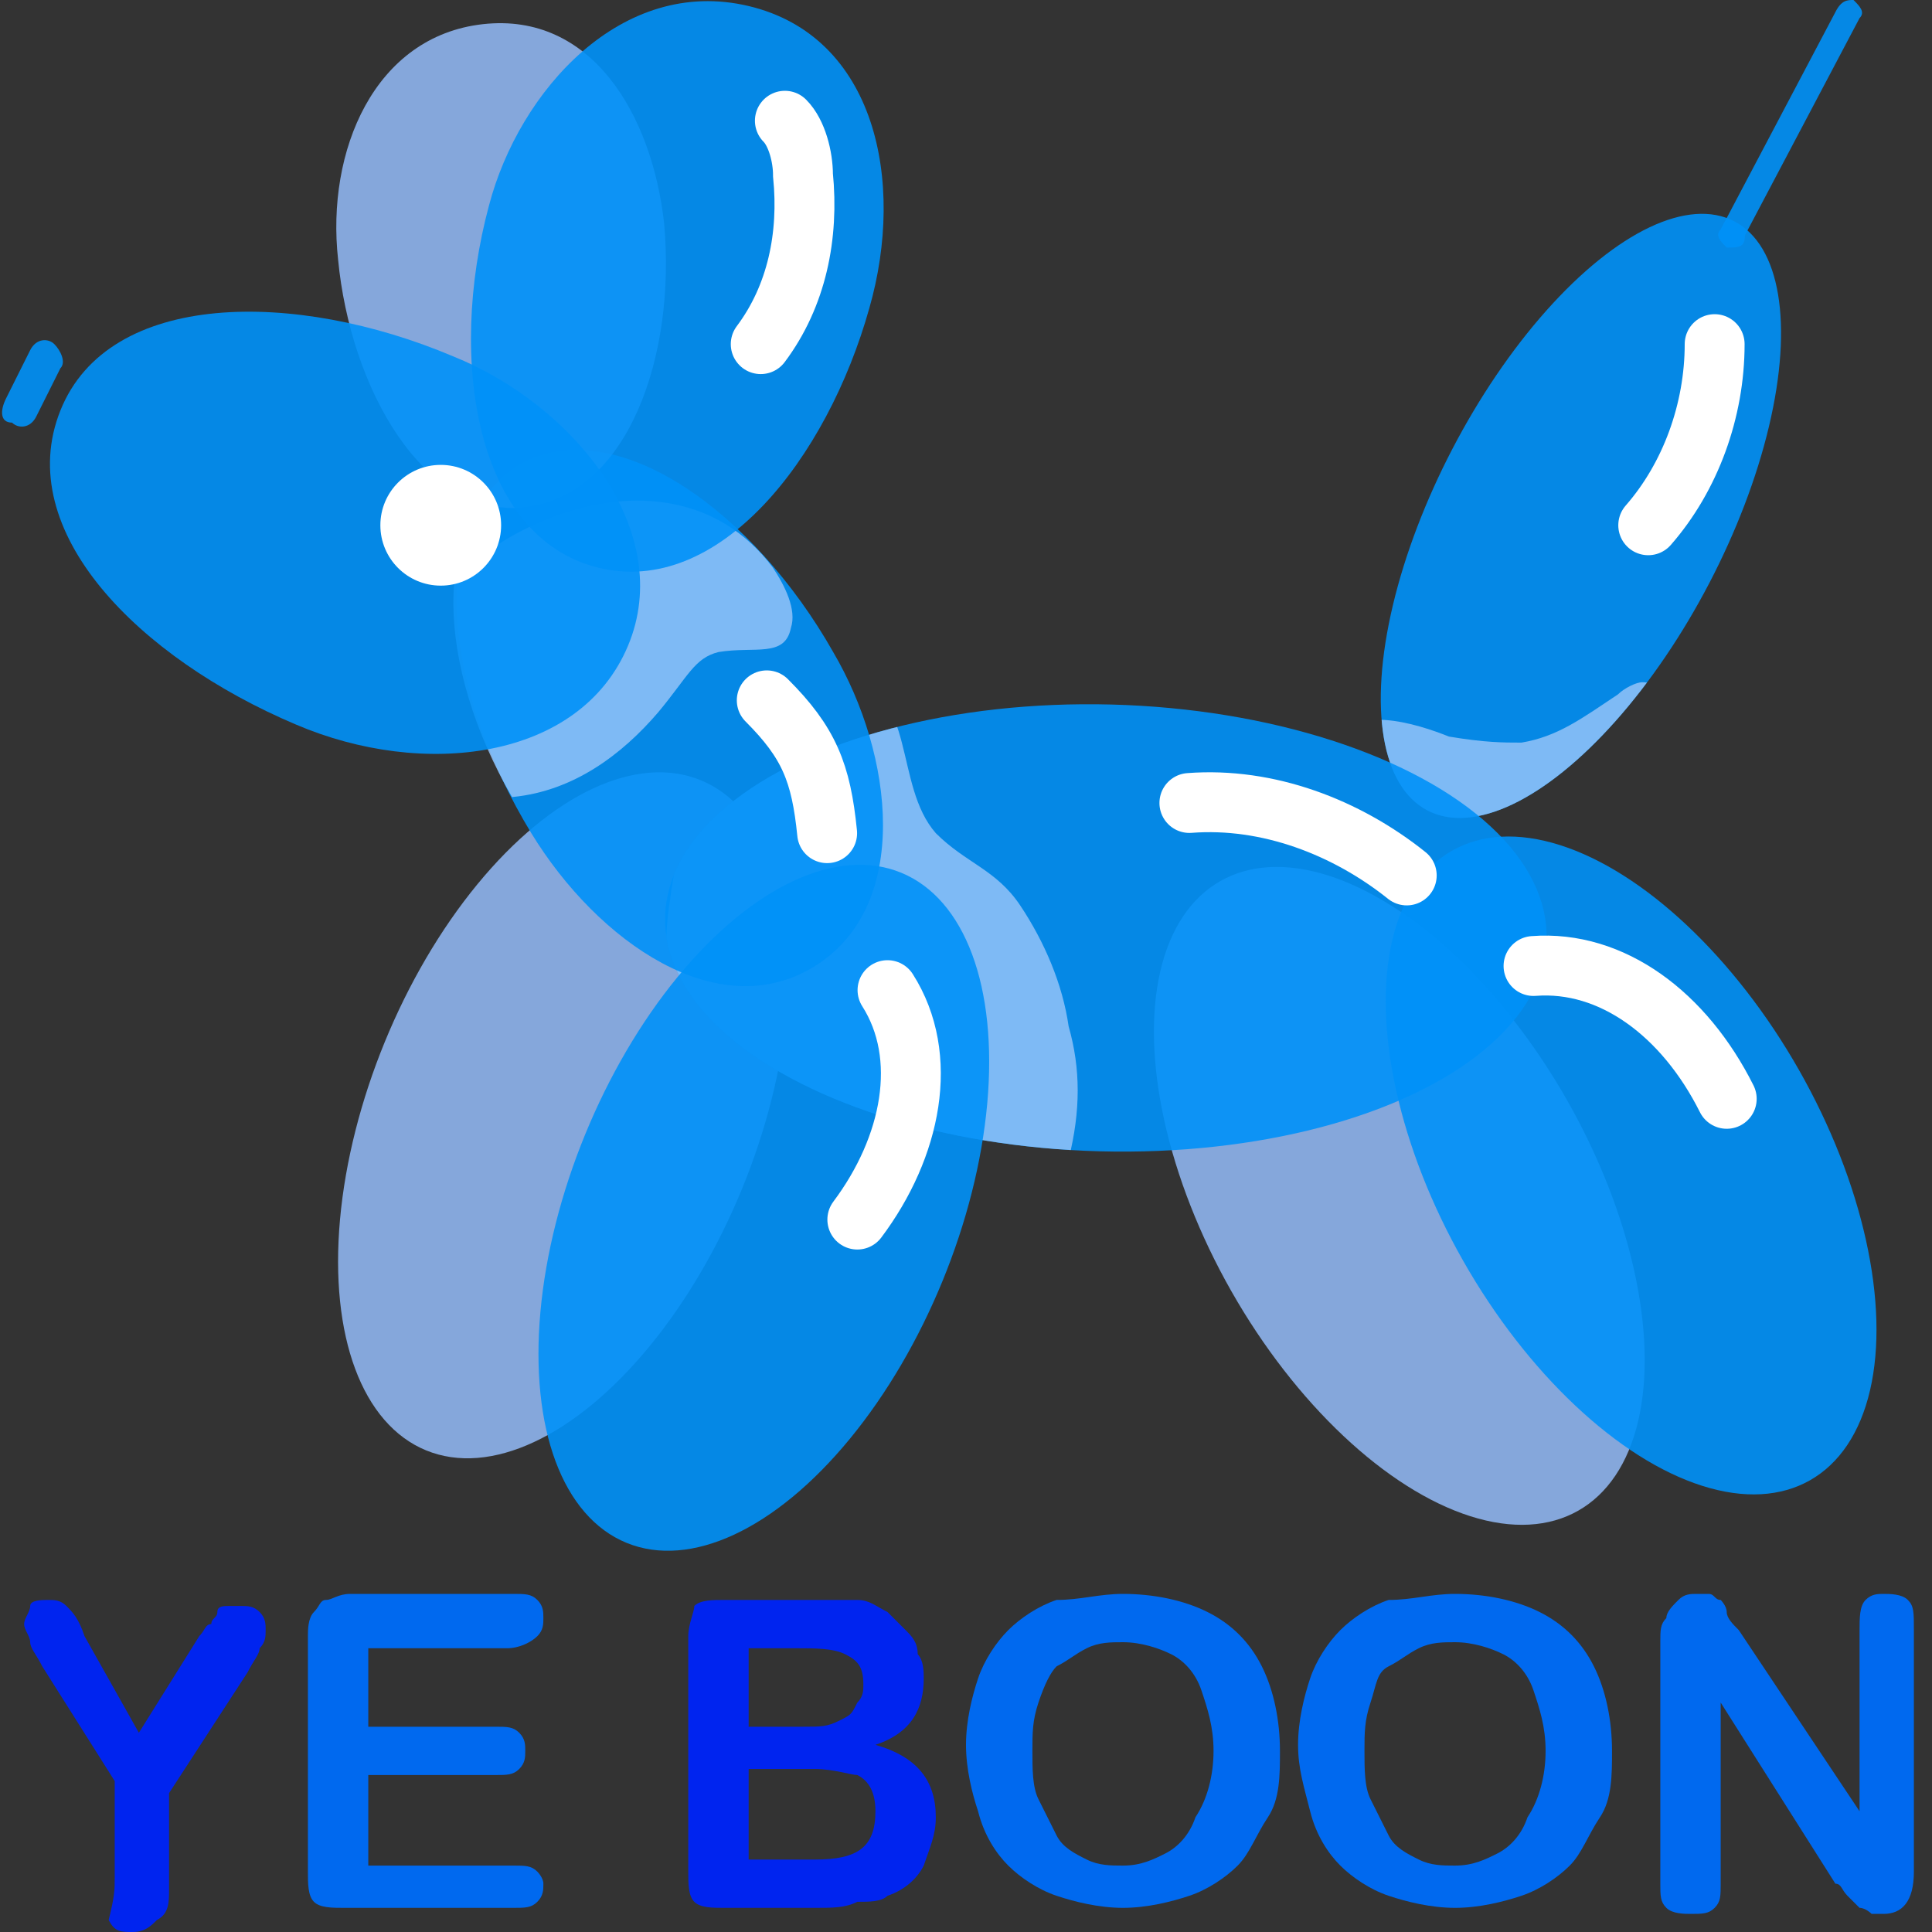 <?xml version="1.0" encoding="utf-8"?>
<!-- Generator: Adobe Illustrator 25.0.0, SVG Export Plug-In . SVG Version: 6.00 Build 0)  -->
<svg version="1.1" id="Layer_1" xmlns="http://www.w3.org/2000/svg" xmlns:xlink="http://www.w3.org/1999/xlink" x="0px" y="0px"
	 viewBox="0 0 32 32" style="enable-background:new 0 0 32 32;" xml:space="preserve">
<rect x="0" y="0" width="32" height="32" fill="#333333" stroke="none"/>
<style type="text/css">
	.st0{opacity:0.9;fill:#0091F8;enable-background:new    ;}
	.st1{fill:none;stroke:#FFFFFF;stroke-width:0.992;stroke-linecap:round;stroke-miterlimit:10;}
	.st2{opacity:0.85;}
	.st3{clip-path:url(#SVGID_2_);fill:#93C3F8;}
	.st4{opacity:0.85;fill:#93BBF8;enable-background:new    ;}
	.st5{clip-path:url(#SVGID_4_);fill:#93C3F8;}
	.st6{clip-path:url(#SVGID_6_);fill:#93C3F8;}
	.st7{fill:#FFFFFF;}
	.st8{fill:#0024EF;}
	.st9{fill:#0069EF;}
</style>
<g>
	<g>
		<ellipse transform="matrix(0.462 -0.887 0.887 0.462 6.541 27.857)" class="st0" cx="26.2" cy="8.5" rx="5.5" ry="2.4"/>
		<path class="st0" d="M28.6,4.1L28.6,4.1c-0.1-0.1-0.2-0.2-0.1-0.3l1.9-3.6C30.5,0,30.6,0,30.7,0l0,0c0.1,0.1,0.2,0.2,0.1,0.3
			l-1.9,3.6C28.9,4.1,28.8,4.1,28.6,4.1z"/>
		<path class="st1" d="M28.4,5.7c0,1.1-0.4,2.2-1.1,3"/>
		<g class="st2">
			<g>
				<defs>
					<ellipse id="SVGID_1_" transform="matrix(0.462 -0.887 0.887 0.462 6.541 27.857)" cx="26.2" cy="8.5" rx="5.5" ry="2.4"/>
				</defs>
				<clipPath id="SVGID_2_">
					<use xlink:href="#SVGID_1_"  style="overflow:visible;"/>
				</clipPath>
				<path class="st3" d="M25.2,12.3c0.6-0.1,1-0.4,1.6-0.8c0.1-0.1,0.3-0.2,0.4-0.2c0.4,0,0.6,0.4,0.5,0.7c-0.3,1.8-3.3,1.9-4.6,1.5
					c-0.5-0.1-1.2-0.5-1-1.1c0.2-0.8,1.4-0.4,1.9-0.2C24.6,12.3,24.9,12.3,25.2,12.3z"/>
			</g>
		</g>
		<ellipse transform="matrix(0.379 -0.925 0.925 0.379 -11.305 20.064)" class="st4" cx="9.3" cy="18.5" rx="6" ry="3.2"/>
		<ellipse transform="matrix(0.869 -0.494 0.494 0.869 -6.765 14.062)" class="st4" cx="23.2" cy="19.8" rx="3.2" ry="6"/>
		
			<ellipse transform="matrix(2.629879e-02 -1 1 2.629879e-02 2.535 33.267)" class="st0" cx="18.3" cy="15.3" rx="3.7" ry="7.3"/>
		<ellipse transform="matrix(0.869 -0.494 0.494 0.869 -5.981 15.87)" class="st0" cx="27" cy="19.3" rx="3.2" ry="6"/>
		<g class="st2">
			<g>
				<defs>
					
						<ellipse id="SVGID_3_" transform="matrix(2.629879e-02 -1 1 2.629879e-02 2.535 33.267)" cx="18.3" cy="15.3" rx="3.7" ry="7.3"/>
				</defs>
				<clipPath id="SVGID_4_">
					<use xlink:href="#SVGID_3_"  style="overflow:visible;"/>
				</clipPath>
				<path class="st5" d="M17.7,17c-0.1-0.7-0.4-1.4-0.8-2c-0.4-0.6-0.9-0.7-1.4-1.2c-0.7-0.8-0.3-2.3-1.5-2.7
					c-1.6-0.5-2.7,2.1-2.9,3.8c-0.1,0.6-0.1,1.3,0.1,1.9s0.4,1.2,0.8,1.5c0.4,0.3,1,0.2,1.5,0c0.2,0.7,0.7,1.4,1.2,1.8
					c1,0.8,2.6,0.3,3-0.9C17.9,18.4,17.9,17.7,17.7,17z"/>
			</g>
		</g>
		<ellipse transform="matrix(0.379 -0.925 0.925 0.379 -10.662 24.172)" class="st0" cx="12.7" cy="20" rx="6" ry="3.2"/>
		<path class="st0" d="M8.6,7.7c1.6-0.9,3.9,0.8,5.2,3.1c1,1.7,1.3,4.2-0.3,5.2s-3.6-0.4-4.7-2.2C7.4,11.5,7,8.7,8.6,7.7z"/>
		<g class="st2">
			<g>
				<defs>
					<path id="SVGID_5_" d="M8.6,7.7c1.6-0.9,3.8,0.6,5,2.7c0.9,1.6,1.1,3.9-0.5,4.9s-3.5-0.2-4.5-1.9C7.3,11.3,7,8.7,8.6,7.7z"/>
				</defs>
				<clipPath id="SVGID_6_">
					<use xlink:href="#SVGID_5_"  style="overflow:visible;"/>
				</clipPath>
				<path class="st6" d="M13.1,10.4c0.1-0.3-0.1-0.7-0.3-1C11,7,7.1,8.9,6.4,11.3c-0.2,0.6-0.2,1.2,0.2,1.6c0.4,0.4,1.3,0.4,1.9,0.3
					c1-0.1,1.8-0.7,2.4-1.4c0.5-0.6,0.6-0.9,1-1C12.5,10.7,13,10.9,13.1,10.4z"/>
			</g>
		</g>
		<path class="st4" d="M8.7,8.4c-1.7,0.2-2.9-2-3.1-4.1C5.4,2.5,6.2,0.6,8,0.4s2.8,1.5,3,3.3C11.2,5.9,10.4,8.2,8.7,8.4z"/>
		<path class="st0" d="M1,6.8c0.8-2,3.9-2,6.5-0.9c2,0.8,3.7,2.9,2.9,4.8S7,12.9,4.9,12C2.3,10.9,0.2,8.8,1,6.8z"/>
		<path class="st0" d="M0.2,7L0.2,7C0,7,0,6.8,0.1,6.6l0.4-0.8c0.1-0.2,0.3-0.2,0.4-0.1l0,0C1,5.8,1.1,6,1,6.1L0.6,6.9
			C0.5,7.1,0.3,7.1,0.2,7z"/>
		<path class="st0" d="M9.9,9.4c-2-0.5-2.5-3.4-1.8-6c0.5-1.9,2.2-3.8,4.3-3.3s2.6,2.9,2,5C13.7,7.6,11.9,9.9,9.9,9.4z"/>
		<path class="st1" d="M12.7,11.6c0.7,0.7,0.9,1.2,1,2.2"/>
		<path class="st1" d="M23.3,14.5c-1-0.8-2.3-1.3-3.6-1.2"/>
		<path class="st1" d="M14.7,16.4c0.7,1.1,0.4,2.6-0.5,3.8"/>
		<path class="st1" d="M25.4,16c1.3-0.1,2.5,0.8,3.2,2.2"/>
		<circle class="st7" cx="7.3" cy="8.7" r="1"/>
		<path class="st1" d="M13,2c0.2,0.2,0.3,0.6,0.3,0.9c0.1,1-0.1,2-0.7,2.8"/>
	</g>
	<g>
		<g>
			<path class="st8" d="M1.9,31.1v-1.6l-1.2-1.9c-0.1-0.2-0.2-0.3-0.2-0.4s-0.1-0.2-0.1-0.3c0-0.1,0.1-0.2,0.1-0.3s0.2-0.1,0.3-0.1
				s0.2,0,0.3,0.1c0.1,0.1,0.2,0.2,0.3,0.5l0.9,1.6l1-1.6c0.1-0.1,0.1-0.2,0.2-0.2c0-0.1,0.1-0.1,0.1-0.2c0-0.1,0.1-0.1,0.2-0.1
				c0.1,0,0.1,0,0.2,0c0.1,0,0.2,0,0.3,0.1c0.1,0.1,0.1,0.2,0.1,0.3c0,0.1,0,0.2-0.1,0.3c0,0.1-0.1,0.2-0.2,0.4l-1.3,2v1.6
				c0,0.2,0,0.4-0.2,0.5c-0.1,0.1-0.2,0.2-0.4,0.2c-0.2,0-0.3,0-0.4-0.2C1.9,31.4,1.9,31.3,1.9,31.1z"/>
			<path class="st9" d="M8.4,27.3H6.1v1.3h2.1c0.2,0,0.3,0,0.4,0.1s0.1,0.2,0.1,0.3s0,0.2-0.1,0.3c-0.1,0.1-0.2,0.1-0.4,0.1H6.1v1.5
				h2.4c0.2,0,0.3,0,0.4,0.1C8.9,31,9,31.1,9,31.2c0,0.1,0,0.2-0.1,0.3s-0.2,0.1-0.4,0.1H5.7c-0.2,0-0.4,0-0.5-0.1S5.1,31.2,5.1,31
				v-3.9c0-0.1,0-0.3,0.1-0.4s0.1-0.2,0.2-0.2c0.1,0,0.2-0.1,0.4-0.1h2.7c0.2,0,0.3,0,0.4,0.1s0.1,0.2,0.1,0.3s0,0.2-0.1,0.3
				S8.6,27.3,8.4,27.3z"/>
			<path class="st8" d="M13.5,31.6H12c-0.2,0-0.4,0-0.5-0.1s-0.1-0.3-0.1-0.5v-3.9c0-0.2,0.1-0.4,0.1-0.5c0.1-0.1,0.3-0.1,0.5-0.1
				h1.6c0.2,0,0.4,0,0.6,0c0.2,0,0.3,0.1,0.5,0.2c0.1,0.1,0.2,0.2,0.3,0.3s0.2,0.2,0.2,0.4c0.1,0.1,0.1,0.3,0.1,0.4
				c0,0.5-0.2,0.9-0.8,1.1c0.7,0.2,1,0.6,1,1.2c0,0.3-0.1,0.5-0.2,0.8c-0.1,0.2-0.3,0.4-0.6,0.5c-0.1,0.1-0.3,0.1-0.5,0.1
				C14,31.6,13.8,31.6,13.5,31.6z M12.4,27.3v1.3h0.9c0.3,0,0.4,0,0.6-0.1s0.2-0.1,0.3-0.3c0.1-0.1,0.1-0.2,0.1-0.3
				c0-0.3-0.1-0.4-0.3-0.5s-0.5-0.1-0.8-0.1H12.4z M13.5,29.3h-1.1v1.5h1.1c0.7,0,1-0.2,1-0.8c0-0.3-0.1-0.5-0.3-0.6
				C14.1,29.4,13.8,29.3,13.5,29.3z"/>
			<path class="st9" d="M18.6,26.4c0.5,0,1,0.1,1.4,0.3c0.4,0.2,0.7,0.5,0.9,0.9c0.2,0.4,0.3,0.9,0.3,1.4c0,0.4,0,0.8-0.2,1.1
				s-0.3,0.6-0.5,0.8c-0.2,0.2-0.5,0.4-0.8,0.5c-0.3,0.1-0.7,0.2-1.1,0.2s-0.8-0.1-1.1-0.2c-0.3-0.1-0.6-0.3-0.8-0.5
				c-0.2-0.2-0.4-0.5-0.5-0.9c-0.1-0.3-0.2-0.7-0.2-1.1c0-0.4,0.1-0.8,0.2-1.1c0.1-0.3,0.3-0.6,0.5-0.8s0.5-0.4,0.8-0.5
				C17.9,26.5,18.2,26.4,18.6,26.4z M20.1,29c0-0.4-0.1-0.7-0.2-1c-0.1-0.3-0.3-0.5-0.5-0.6c-0.2-0.1-0.5-0.2-0.8-0.2
				c-0.2,0-0.4,0-0.6,0.1s-0.3,0.2-0.5,0.3c-0.1,0.1-0.2,0.3-0.3,0.6s-0.1,0.5-0.1,0.8s0,0.6,0.1,0.8c0.1,0.2,0.2,0.4,0.3,0.6
				s0.3,0.3,0.5,0.4s0.4,0.1,0.6,0.1c0.3,0,0.5-0.1,0.7-0.2c0.2-0.1,0.4-0.3,0.5-0.6C20,29.8,20.1,29.4,20.1,29z"/>
			<path class="st9" d="M24.1,26.4c0.5,0,1,0.1,1.4,0.3c0.4,0.2,0.7,0.5,0.9,0.9c0.2,0.4,0.3,0.9,0.3,1.4c0,0.4,0,0.8-0.2,1.1
				s-0.3,0.6-0.5,0.8c-0.2,0.2-0.5,0.4-0.8,0.5c-0.3,0.1-0.7,0.2-1.1,0.2s-0.8-0.1-1.1-0.2c-0.3-0.1-0.6-0.3-0.8-0.5
				c-0.2-0.2-0.4-0.5-0.5-0.9s-0.2-0.7-0.2-1.1c0-0.4,0.1-0.8,0.2-1.1c0.1-0.3,0.3-0.6,0.5-0.8c0.2-0.2,0.5-0.4,0.8-0.5
				C23.4,26.5,23.7,26.4,24.1,26.4z M25.6,29c0-0.4-0.1-0.7-0.2-1c-0.1-0.3-0.3-0.5-0.5-0.6c-0.2-0.1-0.5-0.2-0.8-0.2
				c-0.2,0-0.4,0-0.6,0.1s-0.3,0.2-0.5,0.3s-0.2,0.3-0.3,0.6s-0.1,0.5-0.1,0.8s0,0.6,0.1,0.8c0.1,0.2,0.2,0.4,0.3,0.6
				c0.1,0.2,0.3,0.3,0.5,0.4c0.2,0.1,0.4,0.1,0.6,0.1c0.3,0,0.5-0.1,0.7-0.2c0.2-0.1,0.4-0.3,0.5-0.6C25.5,29.8,25.6,29.4,25.6,29z"
				/>
			<path class="st9" d="M28.8,27l2,3v-3c0-0.2,0-0.4,0.1-0.5c0.1-0.1,0.2-0.1,0.3-0.1c0.1,0,0.3,0,0.4,0.1s0.1,0.2,0.1,0.5v4
				c0,0.5-0.2,0.7-0.5,0.7c-0.1,0-0.2,0-0.2,0s-0.1-0.1-0.2-0.1c-0.1-0.1-0.1-0.1-0.2-0.2c-0.1-0.1-0.1-0.2-0.2-0.2l-1.9-3v3
				c0,0.2,0,0.3-0.1,0.4c-0.1,0.1-0.2,0.1-0.4,0.1c-0.1,0-0.3,0-0.4-0.1s-0.1-0.2-0.1-0.4v-4c0-0.2,0-0.3,0.1-0.4
				c0-0.1,0.1-0.2,0.2-0.3c0.1-0.1,0.2-0.1,0.3-0.1c0.1,0,0.2,0,0.2,0c0.1,0,0.1,0.1,0.2,0.1c0,0,0.1,0.1,0.1,0.2S28.7,26.9,28.8,27
				z"/>
		</g>
	</g>
</g>
</svg>
